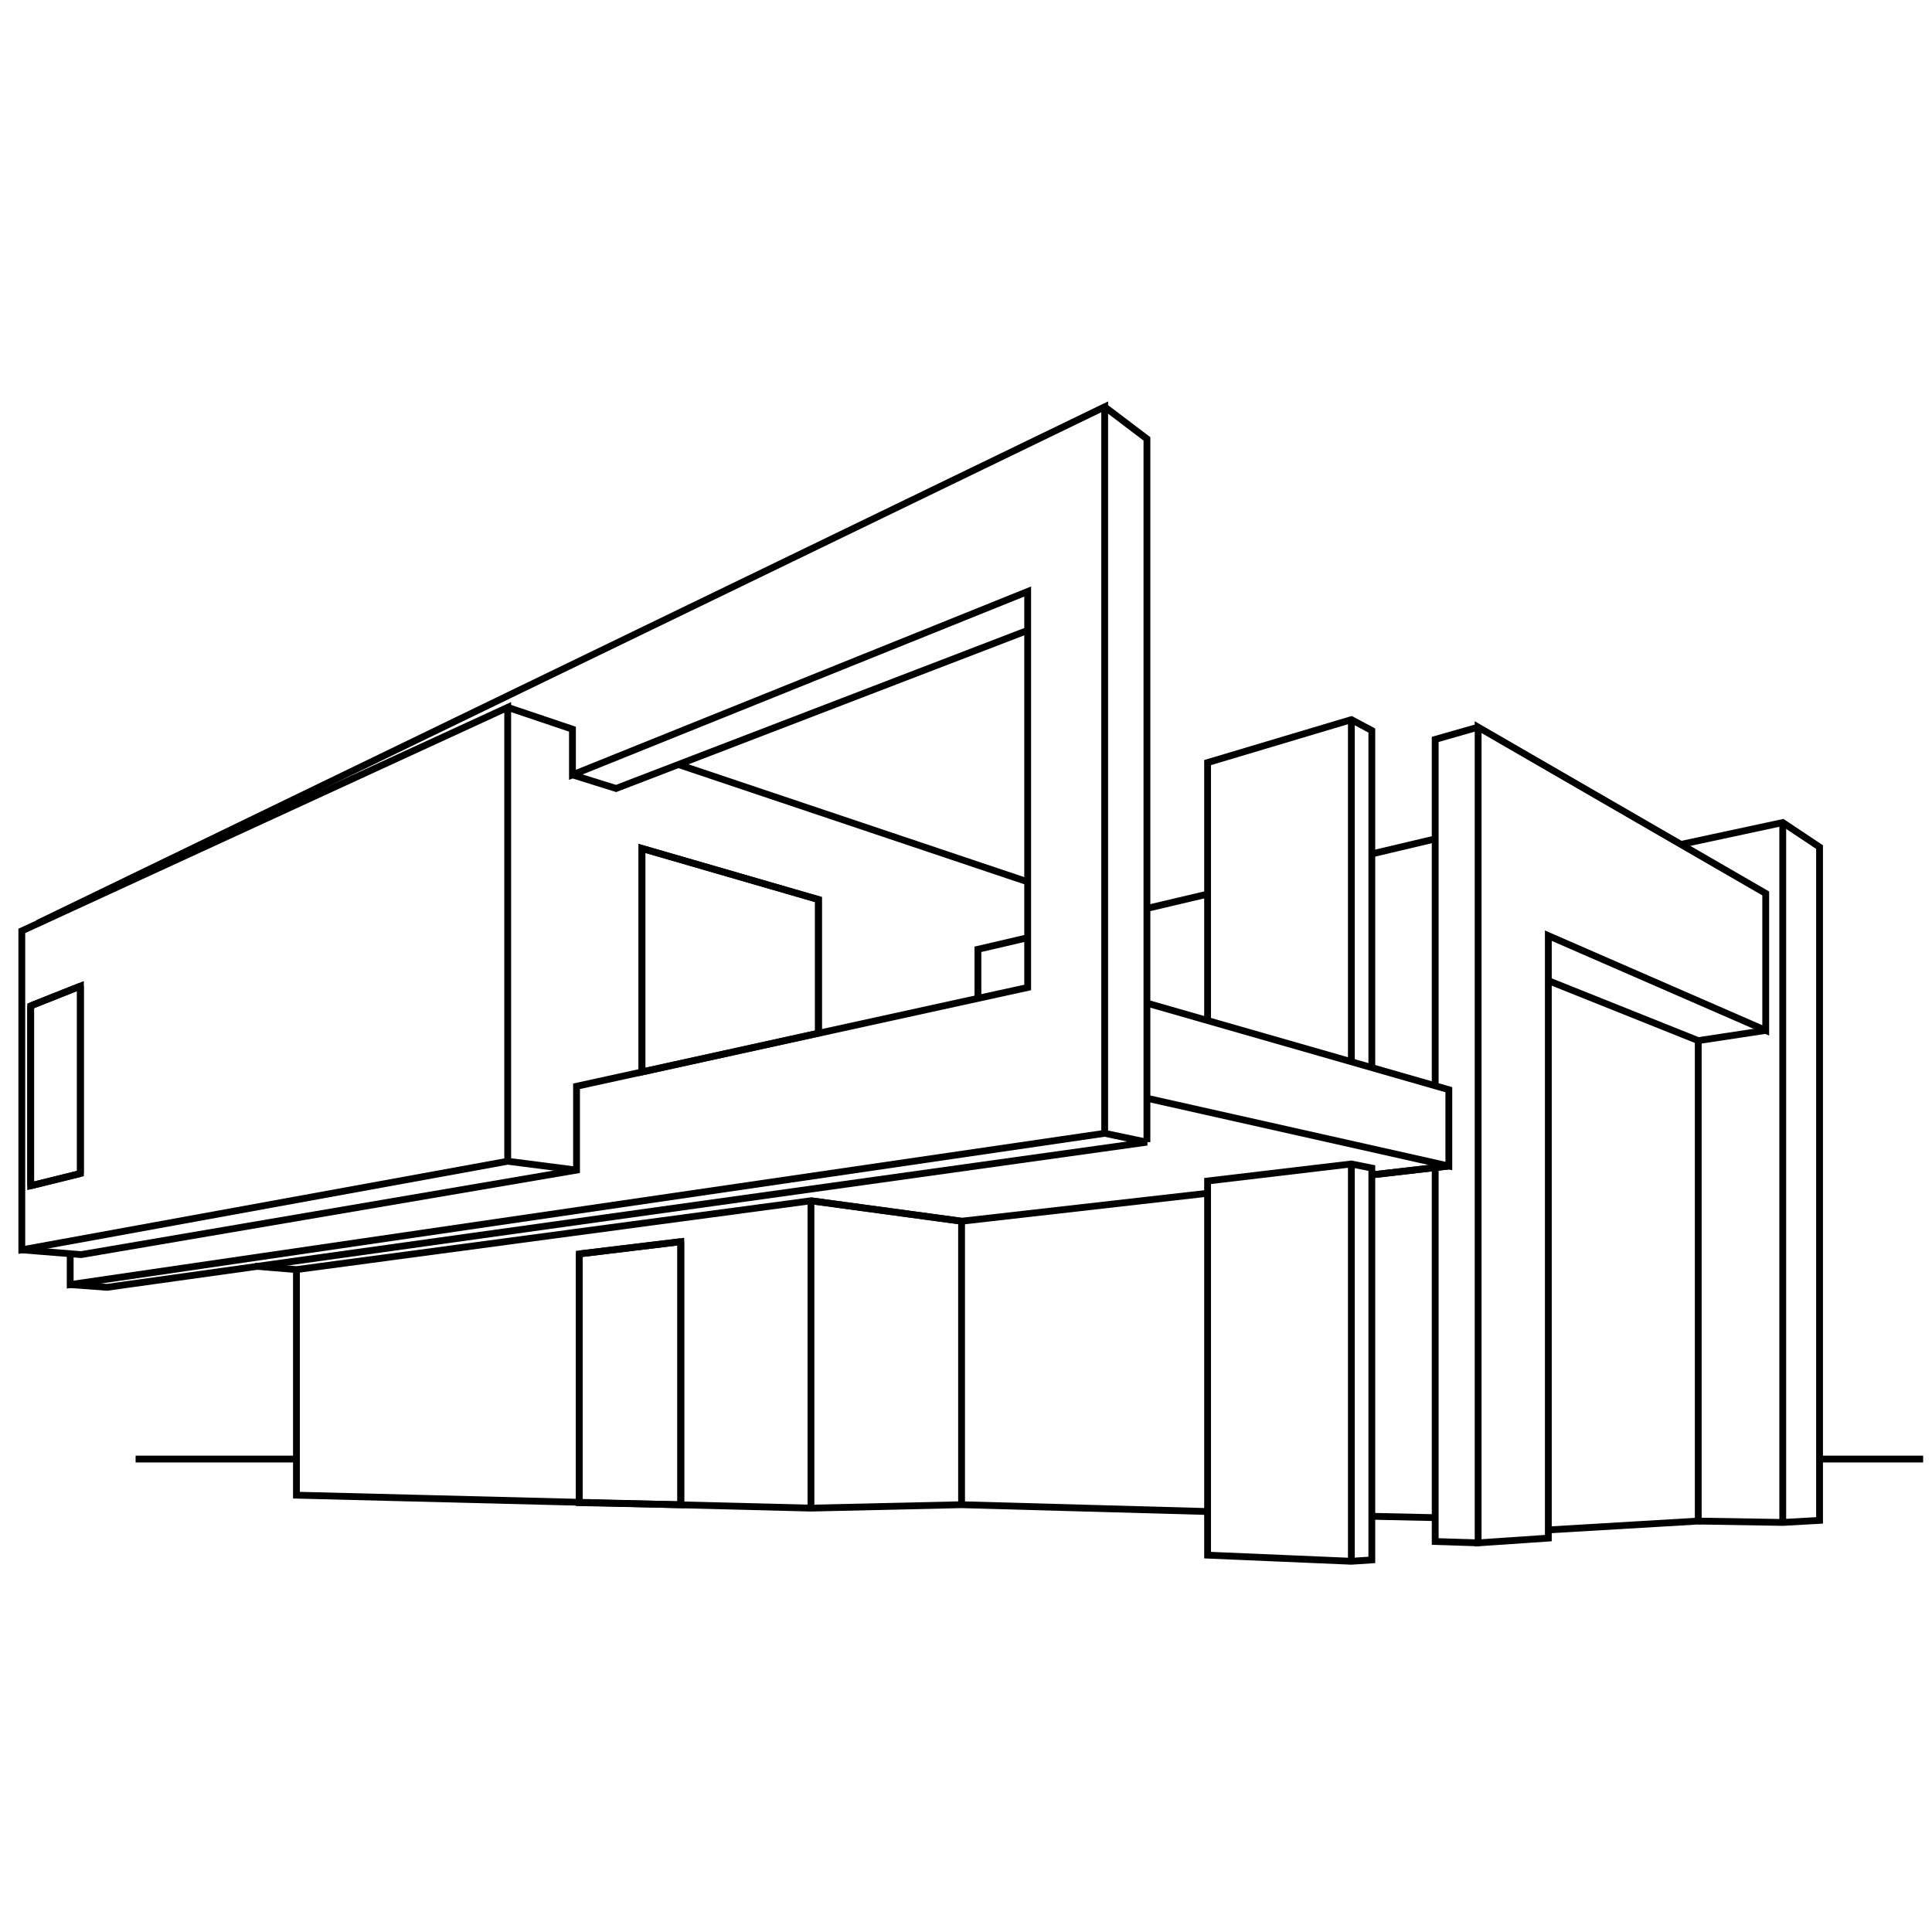 <svg version="1.1" xmlns="http://www.w3.org/2000/svg" xmlns:xlink="http://www.w3.org/1999/xlink" x="0px" y="0px" width="283.5px" height="283.5px" viewBox="0 0 283.5 283.5" style="enable-background:new 0 0 283.5 283.5;" xml:space="preserve" fill="none" stroke="#000000">
	<polygon points="74.5,103.8 3.2,136.6 3.2,183.4 74.5,170.4 "/>
	<polyline points="5.5,135.5 162.1,59.7 162.1,166.3 10.3,188.5 10.3,183.9 "/>
	<polyline points="3.2,183.4 11.9,184.1 84.6,171.7 84.6,159.4 150.8,144.9 150.8,86.8 84,113.7 84,107 74.5,103.8 "/>

	<polyline points="94.2,157.3 94.2,124.5 120.1,132 120.1,151.6 "/>
	<polyline points="150.8,137.6 143.5,139.3 143.5,146.5 "/>
	<polyline points="162.1,166.3 168.3,167.6 15.7,188.9 10.3,188.5 "/>
	<polyline points="162.1,59.7 168.3,64.4 168.3,167.6 "/>
	<polyline points="84,113.7 90.4,115.7 150.8,92.5 "/>

	<polyline points="168.3,147.2 212.6,159.9 212.6,171.1 168.5,161.2 "/>
	<polyline points="37.4,185.8 43.5,186.3 119,176.2 141.1,179.2 177.2,175.1 "/>
	<polyline points="201.3,156.6 201.3,107.2 198.3,105.6 177.2,111.9 177.2,149.8 "/>
	<polygon points="177.2,173.3 177.2,228.2 198.3,229.1 201.3,228.9 201.3,171.4 198.3,170.8 "/>
	<polyline points="43.5,186.3 43.5,219.4 119,221.3 141.1,220.8 177.2,221.8 "/>
	<polyline points="216.9,106.7 210.6,108.5 210.6,159.3 "/>
	<polyline points="210.6,171.3 210.6,226.2 216.9,226.4 "/>
	<polyline points="227.2,224.5 249.2,223.2 249.2,152.7 227.2,143.9 "/>
	<polygon points="227.2,225.7 227.2,137.3 259.1,151.2 259.1,131.1 216.9,106.7 216.9,226.4 "/>
	<polyline points="249.2,223.2 261.6,223.4 267,223.1 267,124.3 261.6,120.7 246.7,123.9 "/>

	<line x1="19.9" y1="214.1" x2="43.5" y2="214.1"/>
	<line x1="267" y1="214.1" x2="282.2" y2="214.1"/>
	<line x1="74.5" y1="170.4" x2="84.6" y2="171.7"/>
	<line x1="99.6" y1="112.2" x2="150.8" y2="129.4"/>
	<line x1="198.3" y1="170.8" x2="198.3" y2="229.1"/>
	<line x1="11.8" y1="144.7" x2="11.8" y2="172.2"/>
	<line x1="4.5" y1="174" x2="11.8" y2="172.2"/>
	<line x1="4.5" y1="147.6" x2="11.8" y2="144.7"/>
	<line x1="4.5" y1="147.6" x2="4.5" y2="174"/>
	<line x1="119" y1="176.2" x2="119" y2="221.3"/>
	<line x1="198.3" y1="155.8" x2="198.3" y2="105.6"/>
	<line x1="212.6" y1="171.1" x2="201.3" y2="172.4"/>
	<line x1="119" y1="176.2" x2="141.1" y2="179.2"/>
	<line x1="249.2" y1="152.7" x2="259.1" y2="151.2"/>
	<line x1="261.6" y1="120.7" x2="261.6" y2="223.4"/>
	<line x1="99.9" y1="220.8" x2="99.9" y2="182.2"/>
	<line x1="99.9" y1="182.2" x2="85" y2="184"/>
	<line x1="85" y1="184" x2="85" y2="220.5"/>
	<line x1="210.6" y1="123.1" x2="201.3" y2="125.3"/>
	<line x1="177.2" y1="131.2" x2="168.3" y2="133.3"/>
	<line x1="201.3" y1="172.4" x2="212.6" y2="171.1"/>
	<line x1="141.1" y1="179.2" x2="141.1" y2="220.8"/>
	<line x1="201.3" y1="222.5" x2="210.6" y2="222.7"/>
	<g>
		<polygon class="hatch" points="11.8,144.7 4.5,147.6 4.5,174 11.8,172.2 	"/>
		<polygon class="hatch" points="99.9,182.2 85,184 85,220.5 99.9,220.8 	"/>
		<polygon class="hatch" points="120.1,132 94.2,124.5 94.2,157.3 120.1,151.6 	"/>
	</g>
</svg>
